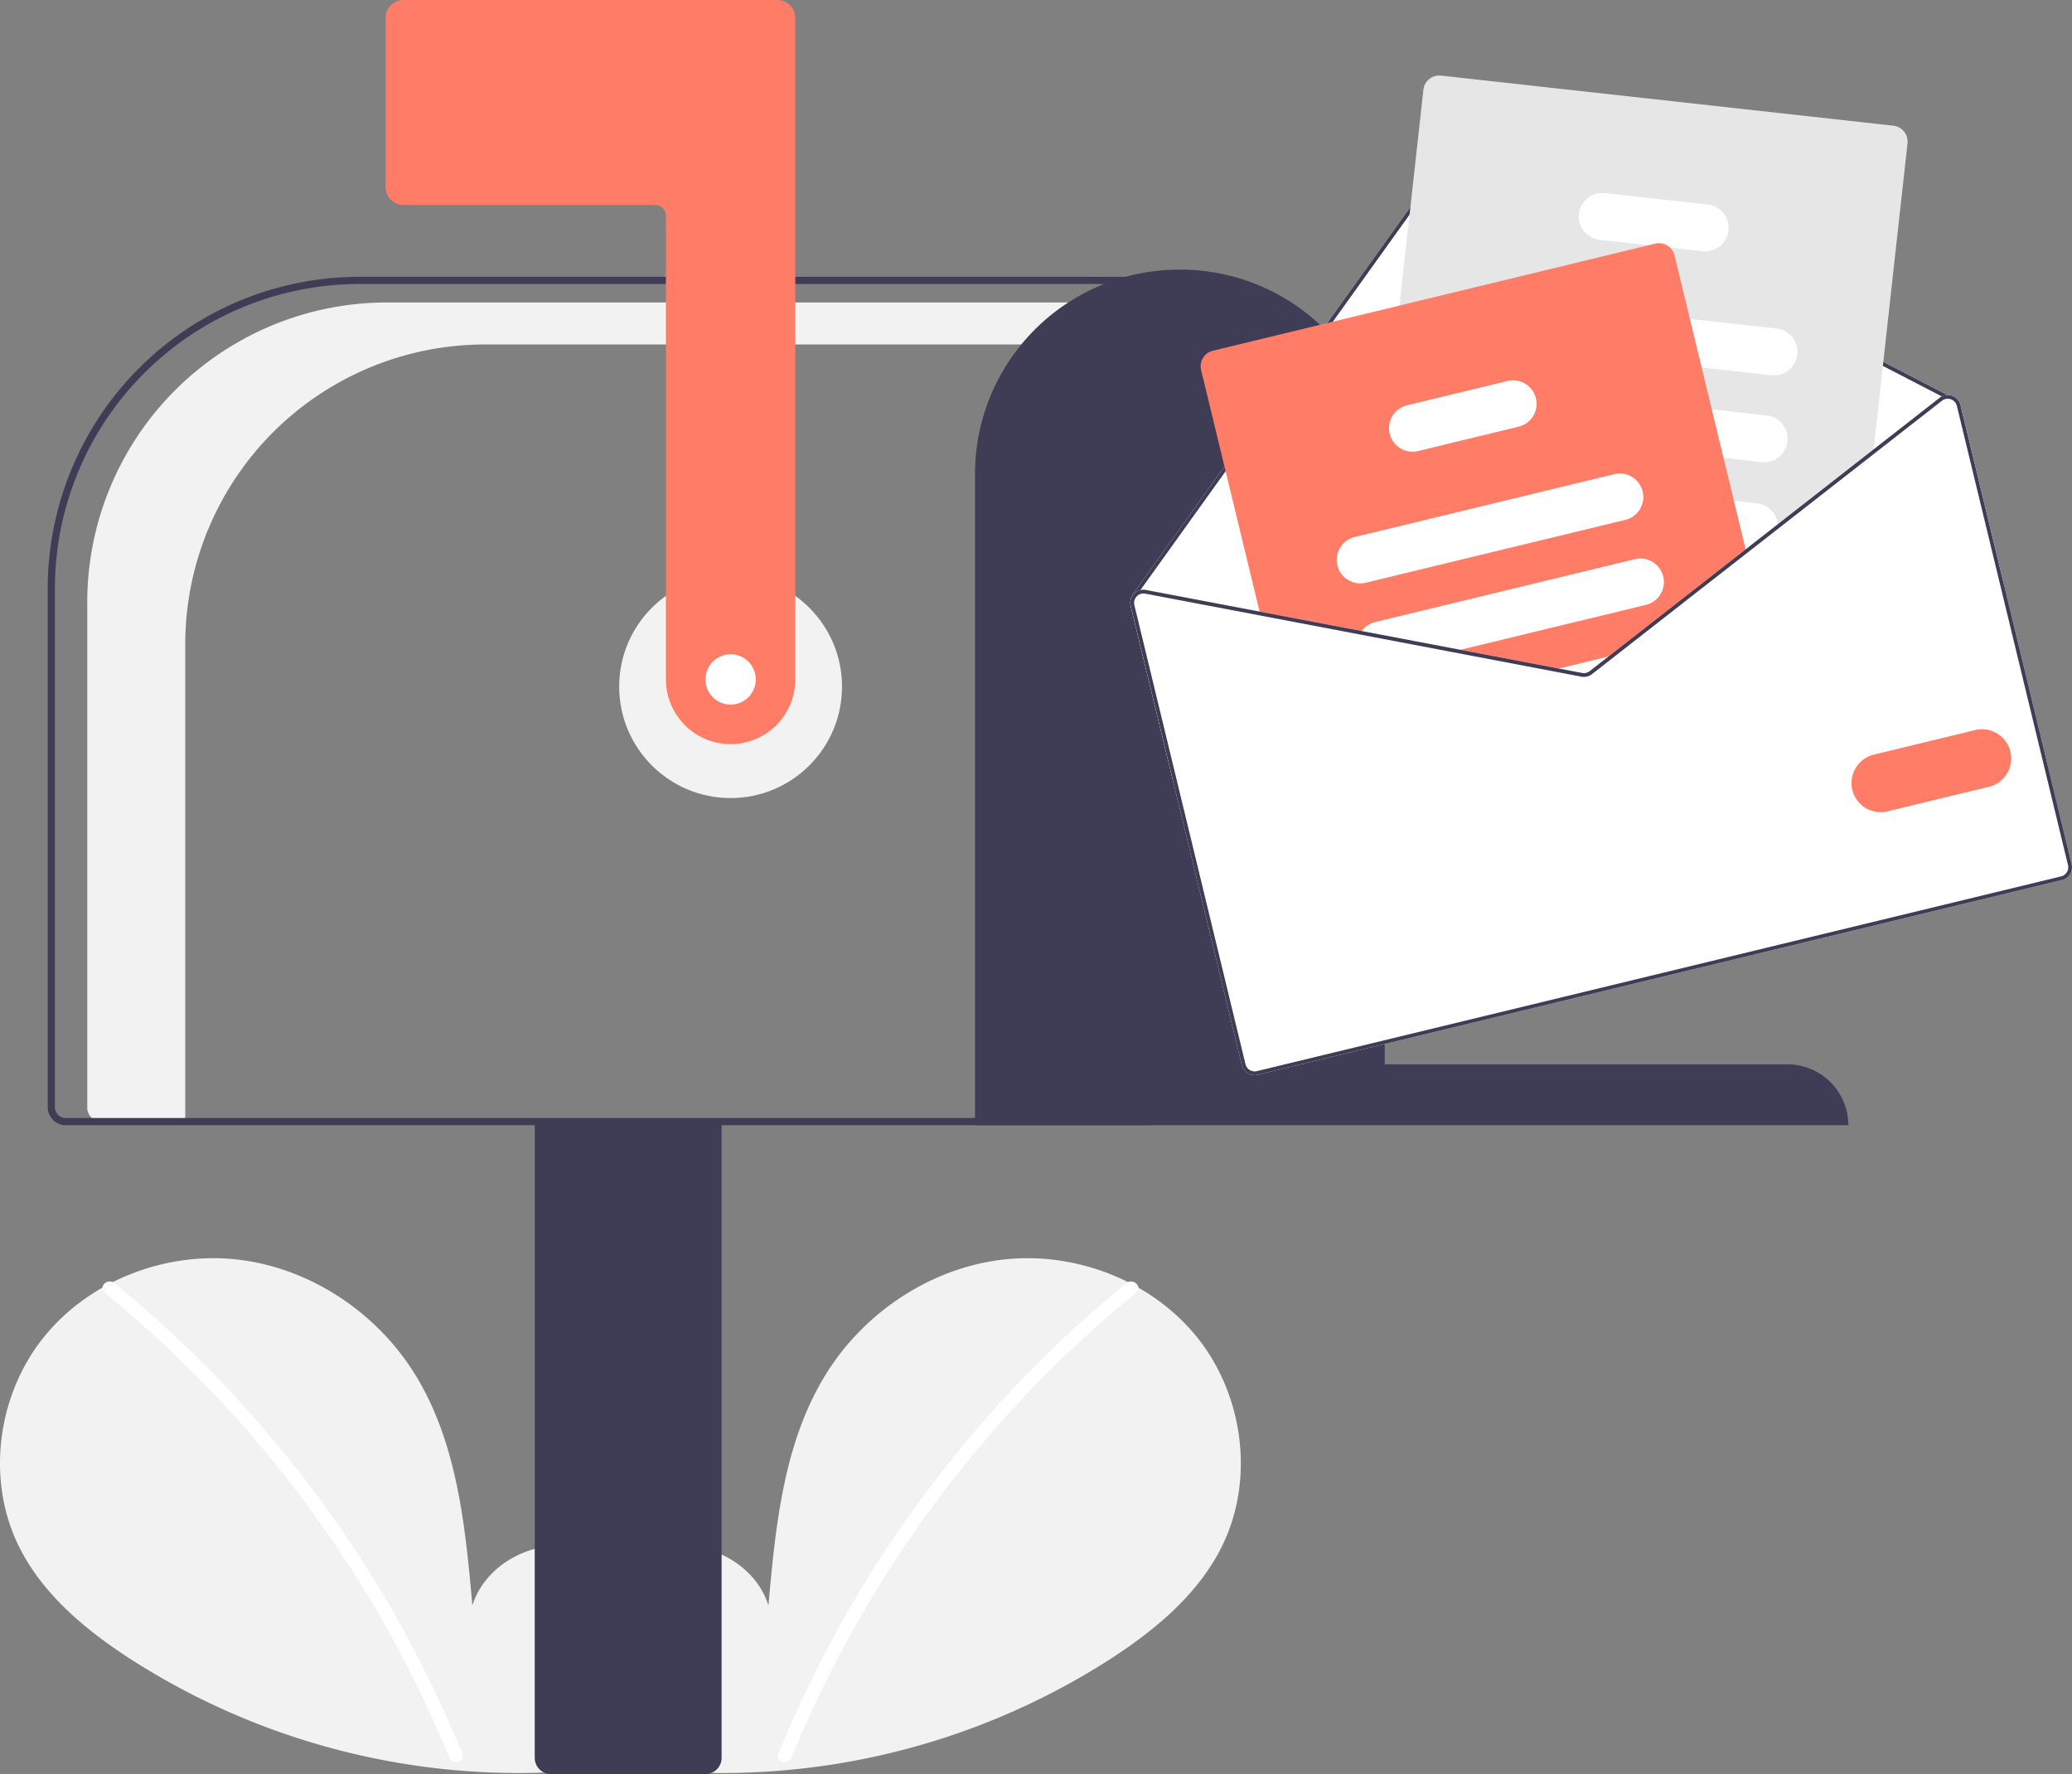<svg data-name="Layer 1" xmlns="http://www.w3.org/2000/svg" width="576.499" height="493.5"><rect width="100%" height="100%" fill="#808080" stroke="none"/><path d="M169.422 488.35c9.255-7.82 14.876-20.173 13.402-32.2s-10.605-23.08-22.45-25.635-25.344 4.516-28.942 16.086c-1.98-22.306-4.26-45.547-16.12-64.543-10.739-17.2-29.337-29.507-49.495-31.709s-41.38 6.114-53.95 22.024-15.65 39.039-6.845 57.305c6.486 13.455 18.435 23.47 30.955 31.616a199.786 199.786 0 00136.641 29.893" fill="#f2f2f2"/><path d="M31.8 356.924a326.88 326.88 0 0145.553 45.235 327.833 327.833 0 0151.309 85.741c.923 2.264-2.753 3.25-3.667 1.011a324.462 324.462 0 00-29.647-56.094 325.7 325.7 0 00-66.237-73.204c-1.898-1.546.806-4.222 2.688-2.689z" fill="#fff"/><path d="M175.814 488.35c-9.254-7.82-14.876-20.173-13.401-32.2s10.605-23.08 22.448-25.635 25.346 4.516 28.943 16.086c1.98-22.306 4.261-45.547 16.12-64.543 10.739-17.2 29.338-29.507 49.495-31.709s41.38 6.114 53.95 22.024 15.65 39.039 6.845 57.305c-6.486 13.455-18.435 23.47-30.955 31.616a199.786 199.786 0 01-136.64 29.893" fill="#f2f2f2"/><path d="M313.437 356.924a326.879 326.879 0 00-45.554 45.235 327.833 327.833 0 00-51.308 85.741c-.924 2.264 2.752 3.25 3.666 1.011a325.987 325.987 0 0195.884-129.298c1.898-1.546-.806-4.222-2.688-2.689z" fill="#fff"/><circle cx="203.277" cy="191" r="31" fill="#f2f2f2"/><path d="M107.695 84.138h213.582v11.685H134.96a83.418 83.418 0 00-83.419 83.418V312h-23.37a3.895 3.895 0 01-3.895-3.895V167.556a83.418 83.418 0 0183.418-83.418z" fill="#f2f2f2"/><path d="M148.777 489V311.5h52V489a4.505 4.505 0 01-4.5 4.5h-43a4.505 4.505 0 01-4.5-4.5z" fill="#3f3d56"/><path d="M13.277 308V163.666A86.764 86.764 0 0199.942 77h220.335v236h-302a5.006 5.006 0 01-5-5zm305-229H99.942a84.761 84.761 0 00-84.665 84.666V308a3.003 3.003 0 003 3h300z" fill="#3f3d56"/><path d="M203.277 207a18.02 18.02 0 01-18-18V60a3.003 3.003 0 00-3-3h-70a5.006 5.006 0 01-5-5V5a5.006 5.006 0 015-5h104a5.006 5.006 0 015 5v184a18.02 18.02 0 01-18 18z" fill="#ff7d66"/><path d="M328.277 75a56.88 56.88 0 0157 56.761v164.31h112a16.965 16.965 0 0117 16.929h-243V131.761a56.88 56.88 0 0157-56.761z" fill="#3f3d56"/><path d="M314.599 168.567l11.803 48.757 230.88-55.892-11.802-48.756a3.638 3.638 0 00-2.358-2.595 3.594 3.594 0 00-1.334-.2L408.33 40.777a3.682 3.682 0 00-4.656 1.12l-64.32 89.693-24.248 33.823a.514.514 0 00-.09.418 3.642 3.642 0 00-.416 2.735z" fill="#fff"/><path d="M315.016 165.832a.49.49 0 00.203.316.56.56 0 00.433.086.536.536 0 00.3-.208l.083-.115 1.262-1.766 22.929-31.964 64.3-89.673a2.62 2.62 0 013.323-.796l132.425 68.566 1.188.617a1.292 1.292 0 00.148.052 1.615 1.615 0 01.271-.026.514.514 0 00.29-.245.524.524 0 00-.219-.709l-.164-.087L408.33 40.778a3.682 3.682 0 00-4.656 1.12l-64.32 89.693-24.248 33.823a.514.514 0 00-.09.418z" fill="#3f3d56"/><path d="M384.357 170.804l5.14.57 38.142 4.225 25.286 2.8 1.493.166 31.552-24.645 1.21-.944 7.451-5.82 26.514-20.707.16-1.454 9.43-85.114a4.454 4.454 0 00-3.93-4.912L400.95 21.028a4.456 4.456 0 00-4.912 3.929l-6.65 60.037-3.69 33.286-3.3 29.779-1.53 13.829-.445 4.006a4.457 4.457 0 003.934 4.91z" fill="#e6e6e6"/><path d="M418.942 96.198l54.517 6.038 19.333 2.14a6.54 6.54 0 101.44-13l-24.047-2.663-49.8-5.521a6.543 6.543 0 00-1.443 13.006zm-3.104 24.116c.14.025.281.05.425.064l63.285 7.01 10.566 1.174a6.542 6.542 0 001.439-13.005l-15.279-1.69-50.13-5.555-8.436-.935a6.54 6.54 0 00-1.87 12.937zm-7.162 21.384a6.539 6.539 0 004.88 3.125l25.939 2.873 46.197 5.118.01-.003 1.477.165 7.453-5.82a6.47 6.47 0 000-1.33 6.555 6.555 0 00-5.786-5.824l-6.418-.713-25.457-2.817-18.316-2.032-23.66-2.622a6.54 6.54 0 00-6.32 9.88zm36.432-74.978l13.565 1.502 5.991.665 9.05 1.002a6.542 6.542 0 001.439-13.005l-28.6-3.166a6.54 6.54 0 10-1.445 13.001z" fill="#fff"/><path d="M334.193 102.932l16.538 68.314 27.6 5.248 25.533 4.86 27.393 5.213 8.753 1.666a3.673 3.673 0 002.94-.712l7.022-5.484 4.446-3.472 31.552-24.645-20.062-82.874a4.403 4.403 0 00-1.244-2.159 4.449 4.449 0 00-4.125-1.117L337.47 97.563a4.45 4.45 0 00-3.276 5.369z" fill="#ff7d66"/><path d="M372.114 157.278a6.546 6.546 0 007.895 4.818l72.215-17.482a6.55 6.55 0 004.818-7.896 2.1 2.1 0 00-.07-.246 6.539 6.539 0 00-7.826-4.572l-72.214 17.482a6.546 6.546 0 00-4.818 7.896zm6.218 19.216l25.532 4.86 54.084-13.092a6.54 6.54 0 10-3.077-12.714l-72.215 17.482a6.494 6.494 0 00-3.747 2.511 6.583 6.583 0 00-.577.953zm52.925 10.073l8.753 1.666a3.673 3.673 0 002.94-.712l7.022-5.484zm-44.593-65.92a6.546 6.546 0 007.896 4.818l27.97-6.771a6.55 6.55 0 004.819-7.896 6.466 6.466 0 00-1.205-2.486 6.545 6.545 0 00-6.691-2.332l-27.97 6.77a6.541 6.541 0 00-4.819 7.897z" fill="#fff"/><path d="M403.862 181.354l27.398 5.214 8.75 1.666a3.689 3.689 0 002.938-.71l7.027-5.487-2.466.597-5.205 4.061a2.636 2.636 0 01-2.099.508l-6.48-1.232-27.397-5.214zm81.838-28.539l.266 1.102 1.215-.945zm-81.838 28.54l27.398 5.213 8.75 1.666a3.689 3.689 0 002.938-.71l7.027-5.487-2.466.597-5.205 4.061a2.636 2.636 0 01-2.099.508l-6.48-1.232-27.397-5.214zm0 0l27.398 5.213 8.75 1.666a3.689 3.689 0 002.938-.71l7.027-5.487-2.466.597-5.205 4.061a2.636 2.636 0 01-2.099.508l-6.48-1.232-27.397-5.214zm-89.263-12.788l30.916 127.71a3.667 3.667 0 004.422 2.699l223.76-54.168a3.666 3.666 0 002.699-4.422l-30.916-127.71a3.638 3.638 0 00-2.358-2.595 3.594 3.594 0 00-1.334-.2 3.458 3.458 0 00-1.514.397 3.18 3.18 0 00-.607.377l-18.364 14.34-26.67 20.834-8.935 6.979.002.007-.008.002-32.766 25.578-5.417 4.24-5.205 4.06a2.636 2.636 0 01-2.099.508l-6.48-1.232-27.397-5.214-27.422-5.215-60.062-11.43a3.59 3.59 0 00-1.547.033 3.67 3.67 0 00-1.788 1.036 4.11 4.11 0 00-.493.651 3.642 3.642 0 00-.417 2.735zm89.263 12.787l27.398 5.214 8.75 1.666a3.689 3.689 0 002.938-.71l7.027-5.487-2.466.597-5.205 4.061a2.636 2.636 0 01-2.099.508l-6.48-1.232-27.397-5.214zm0 0l27.398 5.214 8.75 1.666a3.689 3.689 0 002.938-.71l7.027-5.487-2.466.597-5.205 4.061a2.636 2.636 0 01-2.099.508l-6.48-1.232-27.397-5.214zm0 0l27.398 5.214 8.75 1.666a3.689 3.689 0 002.938-.71l7.027-5.487-2.466.597-5.205 4.061a2.636 2.636 0 01-2.099.508l-6.48-1.232-27.397-5.214z" fill="#fff"/><path d="M403.862 181.354l27.398 5.214 8.75 1.666a3.689 3.689 0 002.938-.71l7.027-5.487-2.466.597-5.205 4.061a2.636 2.636 0 01-2.099.508l-6.48-1.232-27.397-5.214zm81.838-28.539l.266 1.102 1.215-.945zm-81.838 28.54l27.398 5.213 8.75 1.666a3.689 3.689 0 002.938-.71l7.027-5.487-2.466.597-5.205 4.061a2.636 2.636 0 01-2.099.508l-6.48-1.232-27.397-5.214zm0 0l27.398 5.213 8.75 1.666a3.689 3.689 0 002.938-.71l7.027-5.487-2.466.597-5.205 4.061a2.636 2.636 0 01-2.099.508l-6.48-1.232-27.397-5.214zm-87.827-15.444l.135.102c.023-.037.063-.07.093-.11a2.643 2.643 0 012.385-.767l59.686 11.354 25.528 4.864 27.398 5.214 8.75 1.666a3.689 3.689 0 002.938-.71l7.027-5.487-2.466.597-5.205 4.061a2.636 2.636 0 01-2.099.508l-6.48-1.232-27.397-5.214-27.422-5.215-60.062-11.43a3.59 3.59 0 00-1.547.033zm-1.436 2.657l30.916 127.71a3.667 3.667 0 004.422 2.698l223.76-54.168a3.666 3.666 0 002.699-4.422l-30.916-127.71a3.638 3.638 0 00-2.358-2.595 3.594 3.594 0 00-1.334-.2 3.458 3.458 0 00-1.514.397 3.18 3.18 0 00-.607.377l-18.364 14.34-26.67 20.834-8.935 6.979.002.007-.008.002-32.766 25.578-5.417 4.24-5.205 4.06a2.636 2.636 0 01-2.099.508l-6.48-1.232-27.397-5.214-27.422-5.215-60.062-11.43a3.59 3.59 0 00-1.547.033 3.67 3.67 0 00-1.788 1.036 4.11 4.11 0 00-.493.651 3.642 3.642 0 00-.417 2.735zm1.02-.247a2.598 2.598 0 01.46-2.19.34.34 0 01.091-.118c.023-.037.063-.07.093-.11a2.643 2.643 0 012.385-.767l59.686 11.354 25.528 4.864 27.398 5.214 8.75 1.666a3.689 3.689 0 002.938-.71l7.027-5.487 4.444-3.472 31.547-24.648 1.215-.945 7.447-5.817 26.518-20.71 19.171-14.971a2.604 2.604 0 01.988-.477 1.997 1.997 0 01.305-.05 1.615 1.615 0 01.271-.026 2.679 2.679 0 01.9.147 2.625 2.625 0 011.687 1.853l30.916 127.71a2.62 2.62 0 01-1.931 3.165l-223.761 54.168a2.618 2.618 0 01-3.158-1.933zm88.243 13.033l27.398 5.214 8.75 1.666a3.689 3.689 0 002.938-.71l7.027-5.487-2.466.597-5.205 4.061a2.636 2.636 0 01-2.099.508l-6.48-1.232-27.397-5.214zm0 0l27.398 5.214 8.75 1.666a3.689 3.689 0 002.938-.71l7.027-5.487-2.466.597-5.205 4.061a2.636 2.636 0 01-2.099.508l-6.48-1.232-27.397-5.214zm0 0l27.398 5.214 8.75 1.666a3.689 3.689 0 002.938-.71l7.027-5.487-2.466.597-5.205 4.061a2.636 2.636 0 01-2.099.508l-6.48-1.232-27.397-5.214z" fill="#3f3d56"/><path d="M515.379 219.717a8.128 8.128 0 015.98-9.8l28.242-6.838a8.119 8.119 0 013.82 15.782l-28.241 6.837a8.128 8.128 0 01-9.801-5.98z" fill="#ff7d66"/><circle cx="203.277" cy="189" r="7" fill="#fff"/></svg>